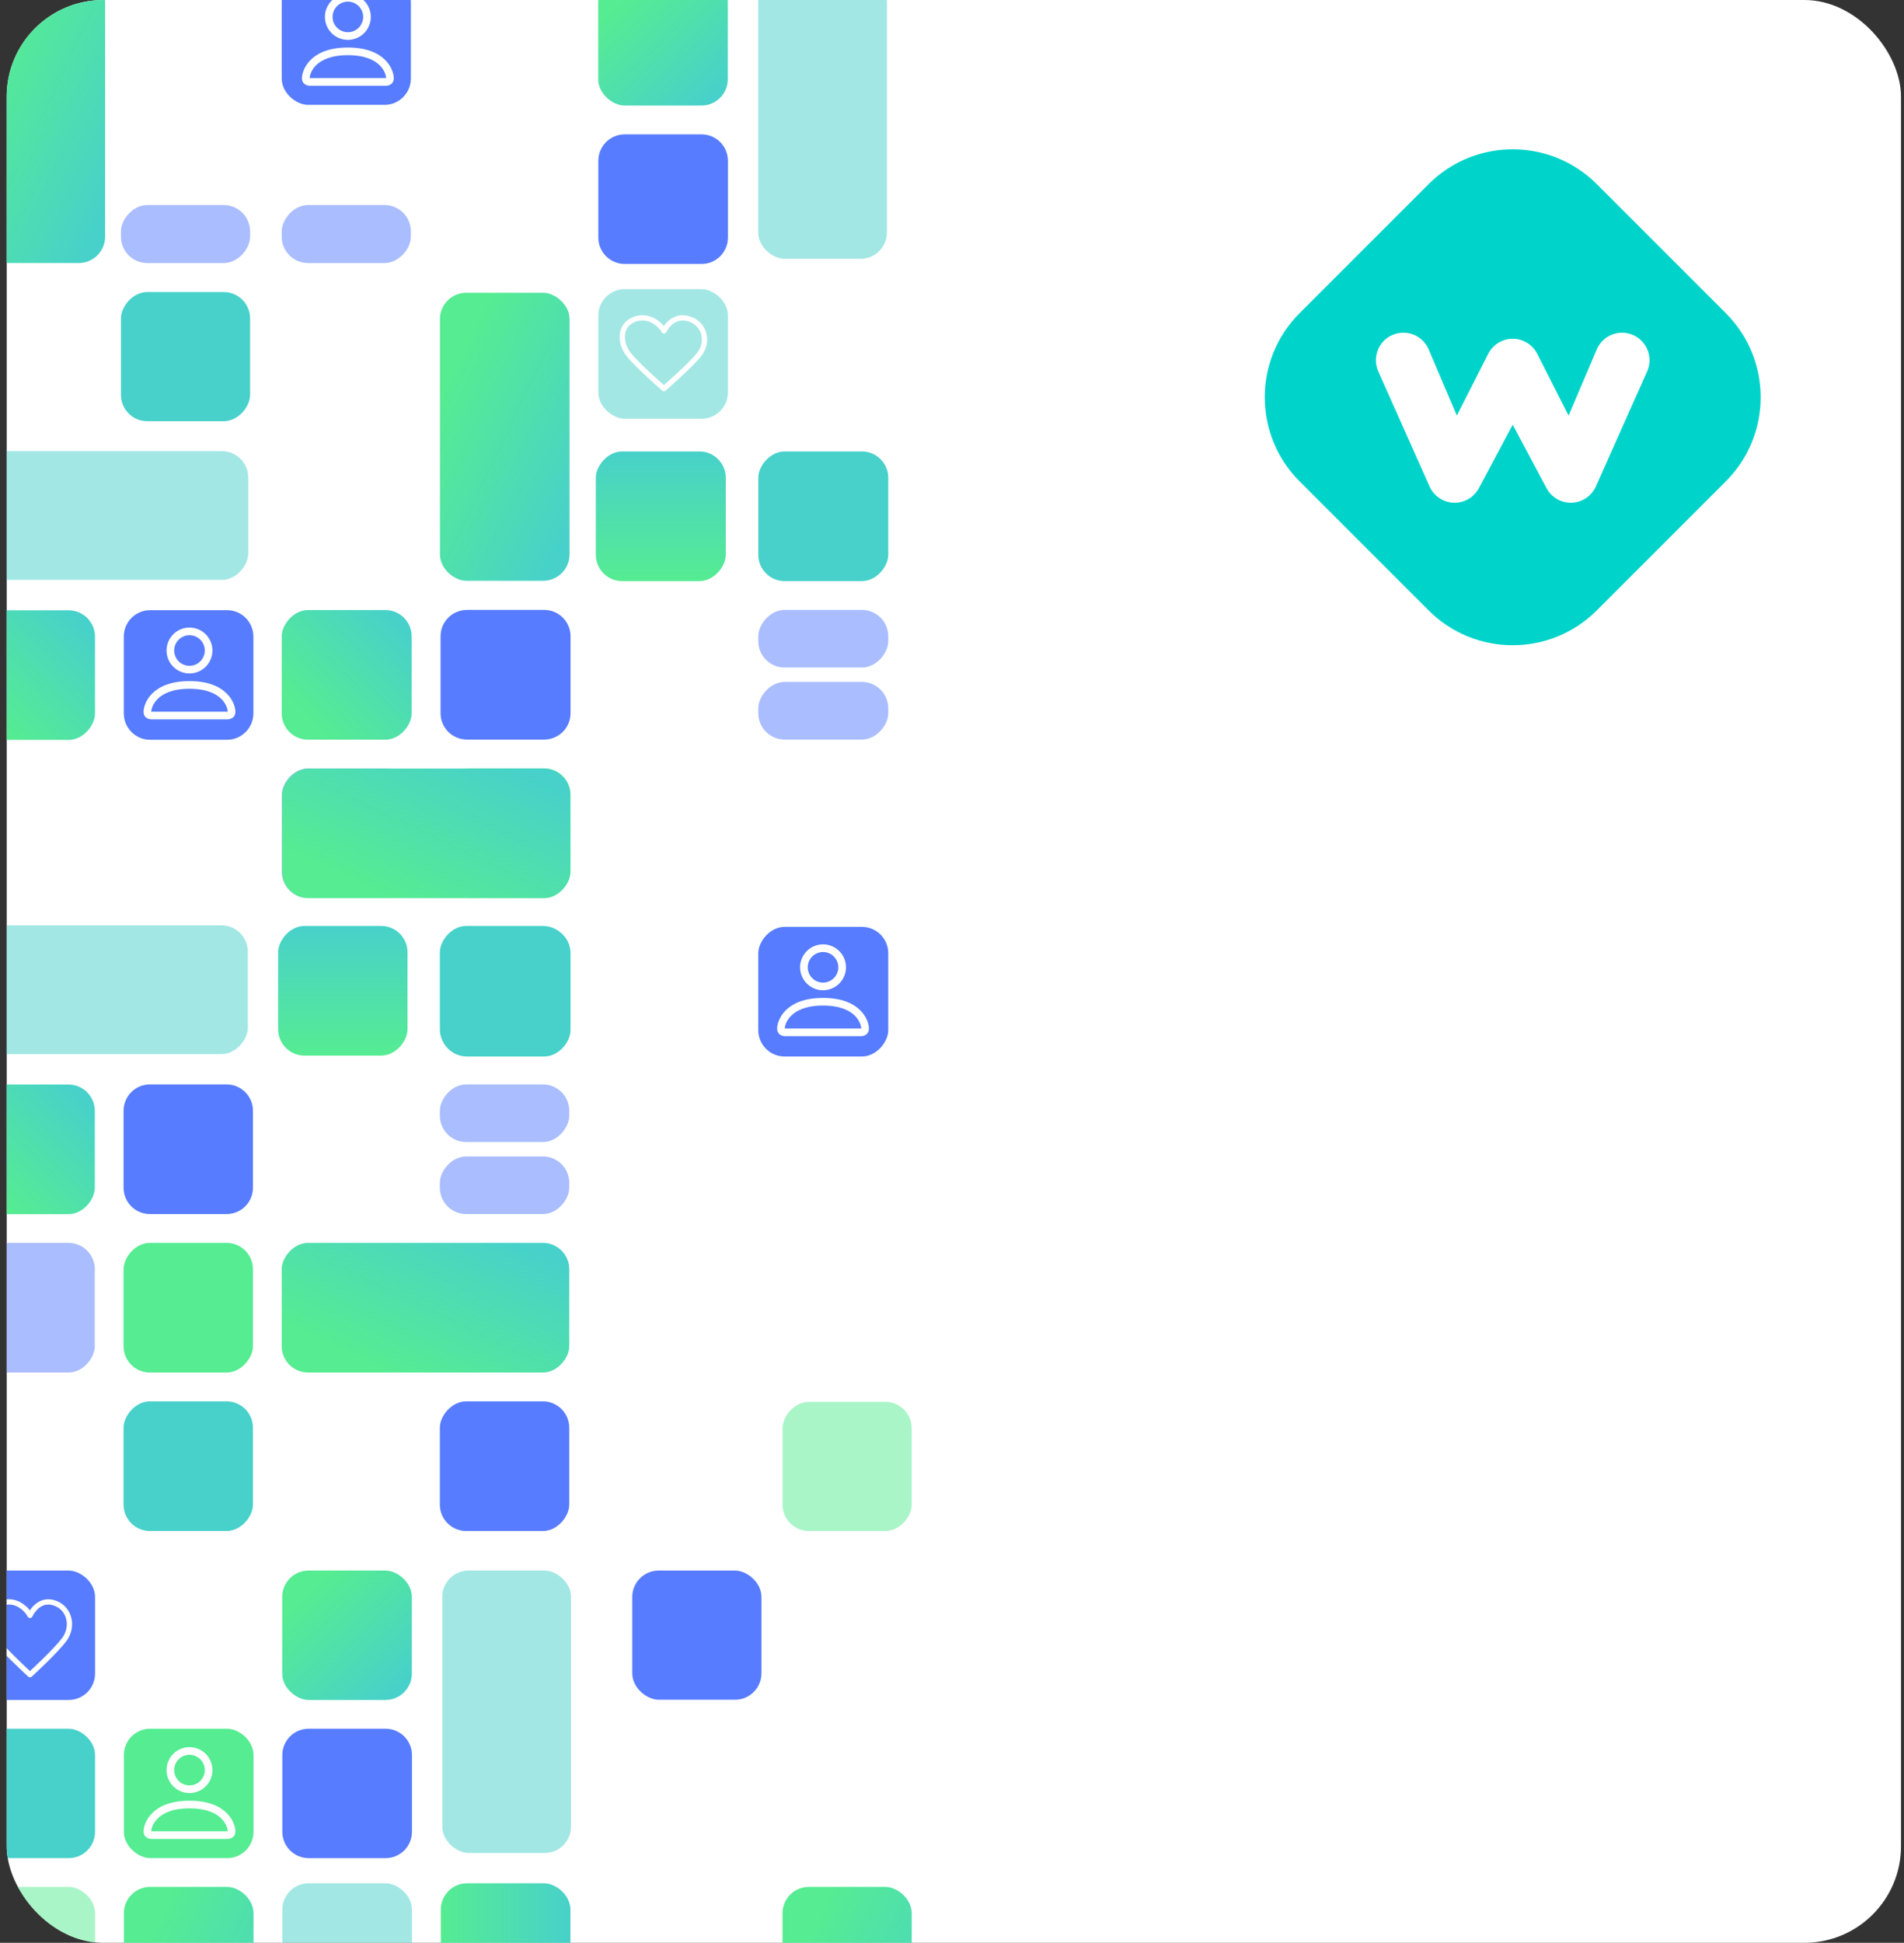 <svg width="197" height="201" viewBox="0 0 197 201" fill="none" xmlns="http://www.w3.org/2000/svg">
<rect x="0" y="0" width="197" height="201" fill="#333333" stroke="none"/>
<g clip-path="url(#clip0)">
<rect x="0.691" width="196" height="201" rx="10" fill="white"/>
<rect width="13.388" height="13.414" rx="2.727" transform="matrix(4.37114e-08 1 1 -4.37114e-08 -3.579 162.486)" fill="#577CFF"/>
<rect width="13.388" height="13.414" rx="2.727" transform="matrix(4.37114e-08 1 1 -4.37114e-08 -3.579 178.85)" fill="#47D1CA"/>
<rect width="13.388" height="13.414" rx="2.727" transform="matrix(4.37114e-08 1 1 -4.37114e-08 -3.579 195.213)" fill="#55EC92" fill-opacity="0.5"/>
<rect width="13.388" height="13.414" rx="2.727" transform="matrix(4.37114e-08 1 1 -4.37114e-08 29.199 162.486)" fill="url(#paint0_linear)"/>
<rect width="29.752" height="13.414" rx="2.727" transform="matrix(4.37114e-08 1 1 -4.37114e-08 12.816 195.213)" fill="url(#paint1_linear)"/>
<path d="M31.939 178.85C30.432 178.85 29.211 180.071 29.211 181.577L29.211 189.511C29.211 191.017 30.432 192.238 31.939 192.238L39.898 192.238C41.405 192.238 42.626 191.017 42.626 189.511L42.626 181.577C42.626 180.071 41.405 178.85 39.898 178.85L31.939 178.85Z" fill="#577CFF"/>
<rect width="13.388" height="13.414" rx="2.727" transform="matrix(4.37114e-08 1 1 -4.37114e-08 29.211 194.841)" fill="#47D1CA" fill-opacity="0.5"/>
<rect width="29.221" height="13.322" rx="2.727" transform="matrix(4.37114e-08 1 1 -4.37114e-08 45.761 162.486)" fill="#47D1CA" fill-opacity="0.5"/>
<rect width="13.388" height="13.414" rx="2.727" transform="matrix(4.37114e-08 1 1 -4.37114e-08 12.816 178.85)" fill="#55EC92"/>
<rect width="13.388" height="13.414" rx="2.727" transform="matrix(4.37114e-08 1 1 -4.37114e-08 45.607 194.841)" fill="url(#paint2_linear)"/>
<rect width="13.364" height="13.364" rx="2.727" transform="matrix(4.37114e-08 1 1 -4.37114e-08 29.148 -2.513)" fill="#577CFF"/>
<rect width="13.408" height="13.408" rx="2.727" transform="matrix(4.37114e-08 1 1 -4.37114e-08 61.895 -2.486)" fill="url(#paint3_linear)"/>
<rect width="29.796" height="13.408" rx="2.727" transform="matrix(4.37114e-08 1 1 -4.37114e-08 45.52 30.289)" fill="url(#paint4_linear)"/>
<path d="M64.635 13.901C63.129 13.901 61.908 15.123 61.908 16.629L61.908 24.582C61.908 26.088 63.129 27.309 64.635 27.309L72.589 27.309C74.095 27.309 75.316 26.088 75.316 24.582L75.316 16.629C75.316 15.123 74.095 13.901 72.589 13.901L64.635 13.901Z" fill="#577CFF"/>
<rect width="13.408" height="13.408" rx="2.727" transform="matrix(4.37114e-08 1 1 -4.37114e-08 61.908 29.916)" fill="#47D1CA" fill-opacity="0.5"/>
<rect width="29.264" height="13.316" rx="2.727" transform="matrix(4.37114e-08 1 1 -4.37114e-08 78.451 -2.486)" fill="#47D1CA" fill-opacity="0.5"/>
<rect width="13.364" height="13.364" rx="2.727" transform="matrix(4.37114e-08 1 1 -4.37114e-08 65.42 162.486)" fill="#577CFF"/>
<rect width="30" height="13.364" rx="2.727" transform="matrix(4.37114e-08 1 1 -4.37114e-08 80.966 195.213)" fill="url(#paint5_linear)"/>
<rect width="29.727" height="13.364" rx="2.727" transform="matrix(4.37114e-08 1 1 -4.37114e-08 -2.488 -2.513)" fill="url(#paint6_linear)"/>
<rect width="13.388" height="13.414" rx="2.727" transform="matrix(1 -8.74228e-08 -8.74228e-08 -1 45.511 158.395)" fill="#577CFF"/>
<rect width="13.388" height="13.414" rx="2.727" transform="matrix(1 -8.74228e-08 -8.74228e-08 -1 12.784 158.395)" fill="#47D1CA"/>
<rect width="13.388" height="13.414" rx="2.727" transform="matrix(1 -8.74228e-08 -8.74228e-08 -1 45.511 109.21)" fill="#47D1CA"/>
<rect width="13.388" height="13.414" rx="2.727" transform="matrix(1 -8.74228e-08 -8.74228e-08 -1 -3.579 125.617)" fill="url(#paint7_linear)"/>
<rect width="29.752" height="13.414" rx="2.727" transform="matrix(1 -8.74228e-08 -8.74228e-08 -1 29.148 142)" fill="url(#paint8_linear)"/>
<path d="M12.784 122.878C12.784 124.384 14.005 125.605 15.512 125.605L23.446 125.605C24.952 125.605 26.173 124.384 26.173 122.878L26.173 114.918C26.173 113.412 24.952 112.191 23.446 112.191L15.512 112.191C14.005 112.191 12.784 113.412 12.784 114.918L12.784 122.878Z" fill="#577CFF"/>
<rect width="29.221" height="13.322" rx="2.727" transform="matrix(1 -8.74228e-08 -8.74228e-08 -1 -3.579 109.055)" fill="#47D1CA" fill-opacity="0.5"/>
<rect width="13.388" height="13.414" rx="2.727" transform="matrix(1 -8.74228e-08 -8.74228e-08 -1 -3.579 142)" fill="#577CFF" fill-opacity="0.5"/>
<rect width="13.388" height="13.414" rx="2.727" transform="matrix(1 -8.74228e-08 -8.74228e-08 -1 12.784 142)" fill="#55EC92"/>
<rect width="13.388" height="5.962" rx="2.727" transform="matrix(1 -8.74228e-08 -8.74228e-08 -1 45.511 118.153)" fill="#577CFF" fill-opacity="0.5"/>
<rect width="13.388" height="5.962" rx="2.727" transform="matrix(1 -8.74228e-08 -8.74228e-08 -1 45.511 125.605)" fill="#577CFF" fill-opacity="0.5"/>
<rect width="13.388" height="13.414" rx="2.727" transform="matrix(1 -8.74228e-08 -8.74228e-08 -1 28.776 109.21)" fill="url(#paint9_linear)"/>
<rect width="13.448" height="13.414" rx="2.727" transform="matrix(1 -8.74228e-08 -8.74228e-08 -1 78.457 109.305)" fill="#577CFF"/>
<rect width="13.448" height="13.414" rx="2.727" transform="matrix(1 -8.74228e-08 -8.74228e-08 -1 45.584 109.305)" fill="#47D1CA"/>
<rect width="13.448" height="13.414" rx="2.727" transform="matrix(1 -8.74228e-08 -8.74228e-08 -1 78.457 60.119)" fill="#47D1CA"/>
<rect width="13.448" height="13.414" rx="2.727" transform="matrix(1 -8.74228e-08 -8.74228e-08 -1 29.148 76.527)" fill="url(#paint10_linear)"/>
<path d="M45.584 73.787C45.584 75.293 46.805 76.514 48.312 76.514L56.305 76.514C57.811 76.514 59.032 75.293 59.032 73.787L59.032 65.827C59.032 64.321 57.811 63.1 56.305 63.1L48.312 63.1C46.805 63.1 45.584 64.321 45.584 65.827L45.584 73.787Z" fill="#577CFF"/>
<rect width="13.448" height="13.414" rx="2.727" transform="matrix(1 -8.74228e-08 -8.74228e-08 -1 29.148 92.91)" fill="#577CFF" fill-opacity="0.5"/>
<rect width="13.448" height="13.414" rx="2.727" transform="matrix(1 -8.74228e-08 -8.74228e-08 -1 45.584 92.909)" fill="#55EC92"/>
<rect width="13.448" height="5.962" rx="2.727" transform="matrix(1 -8.74228e-08 -8.74228e-08 -1 78.457 69.062)" fill="#577CFF" fill-opacity="0.5"/>
<rect width="13.448" height="5.962" rx="2.727" transform="matrix(1 -8.74228e-08 -8.74228e-08 -1 78.457 76.514)" fill="#577CFF" fill-opacity="0.5"/>
<rect width="13.448" height="13.414" rx="2.727" transform="matrix(1 -8.74228e-08 -8.74228e-08 -1 61.647 60.119)" fill="url(#paint11_linear)"/>
<rect width="13.364" height="13.364" rx="2.727" transform="matrix(1 -8.74228e-08 -8.74228e-08 -1 12.512 43.578)" fill="#47D1CA"/>
<rect width="13.364" height="13.364" rx="2.727" transform="matrix(1 -8.74228e-08 -8.74228e-08 -1 80.966 158.395)" fill="#55EC92" fill-opacity="0.5"/>
<rect width="13.408" height="13.408" rx="2.727" transform="matrix(1 -8.74228e-08 -8.74228e-08 -1 -3.579 76.548)" fill="url(#paint12_linear)"/>
<rect width="29.796" height="13.408" rx="2.727" transform="matrix(1 -8.74228e-08 -8.74228e-08 -1 29.196 92.923)" fill="url(#paint13_linear)"/>
<path d="M12.809 73.808C12.809 75.314 14.03 76.535 15.536 76.535L23.489 76.535C24.995 76.535 26.216 75.314 26.216 73.808L26.216 65.854C26.216 64.348 24.995 63.127 23.489 63.127L15.536 63.127C14.03 63.127 12.809 64.348 12.809 65.854L12.809 73.808Z" fill="#577CFF"/>
<rect width="29.264" height="13.316" rx="2.727" transform="matrix(1 -8.74228e-08 -8.74228e-08 -1 -3.579 59.993)" fill="#47D1CA" fill-opacity="0.5"/>
<rect width="13.364" height="6" rx="2.727" transform="matrix(1 -8.74228e-08 -8.74228e-08 -1 12.512 27.215)" fill="#577CFF" fill-opacity="0.5"/>
<rect width="13.364" height="6" rx="2.727" transform="matrix(1 -8.74228e-08 -8.74228e-08 -1 29.148 27.215)" fill="#577CFF" fill-opacity="0.5"/>
<path fill-rule="evenodd" clip-rule="evenodd" d="M81.198 107.199C81.198 107.199 80.407 107.199 80.407 106.407C80.407 105.616 81.198 103.242 85.156 103.242C89.113 103.242 89.904 105.616 89.904 106.407C89.904 107.199 89.113 107.199 89.113 107.199H81.198ZM89.109 106.452V106.45V106.452ZM89.096 106.407H81.216C81.212 106.407 81.209 106.406 81.205 106.406L81.198 106.404C81.199 106.209 81.32 105.624 81.857 105.087C82.373 104.571 83.344 104.033 85.156 104.033C86.968 104.033 87.939 104.571 88.454 105.087C88.991 105.624 89.111 106.209 89.113 106.404C89.107 106.405 89.101 106.406 89.096 106.407ZM81.202 106.452V106.45V106.452ZM85.156 101.659C84.736 101.659 84.333 101.492 84.037 101.195C83.74 100.898 83.573 100.496 83.573 100.076C83.573 99.656 83.74 99.253 84.037 98.957C84.333 98.66 84.736 98.493 85.156 98.493C85.576 98.493 85.978 98.66 86.275 98.957C86.572 99.253 86.739 99.656 86.739 100.076C86.739 100.496 86.572 100.898 86.275 101.195C85.978 101.492 85.576 101.659 85.156 101.659ZM82.781 100.076C82.781 100.706 83.032 101.309 83.477 101.755C83.922 102.2 84.526 102.45 85.156 102.45C85.785 102.45 86.389 102.2 86.835 101.755C87.28 101.309 87.53 100.706 87.53 100.076C87.53 99.446 87.28 98.842 86.835 98.397C86.389 97.952 85.785 97.701 85.156 97.701C84.526 97.701 83.922 97.952 83.477 98.397C83.032 98.842 82.781 99.446 82.781 100.076Z" fill="white"/>
<path fill-rule="evenodd" clip-rule="evenodd" d="M15.648 74.424C15.648 74.424 14.857 74.424 14.857 73.632C14.857 72.841 15.648 70.466 19.606 70.466C23.563 70.466 24.354 72.841 24.354 73.632C24.354 74.424 23.563 74.424 23.563 74.424H15.648ZM23.559 73.677V73.675V73.677ZM23.545 73.632H15.666C15.662 73.632 15.658 73.631 15.655 73.631L15.648 73.629C15.649 73.434 15.77 72.849 16.307 72.312C16.823 71.796 17.794 71.258 19.606 71.258C21.418 71.258 22.388 71.796 22.904 72.312C23.441 72.849 23.561 73.434 23.563 73.629C23.557 73.63 23.551 73.631 23.545 73.632ZM15.652 73.677V73.675V73.677ZM19.606 68.883C19.186 68.883 18.783 68.717 18.486 68.42C18.189 68.123 18.023 67.72 18.023 67.301C18.023 66.881 18.189 66.478 18.486 66.181C18.783 65.885 19.186 65.718 19.606 65.718C20.025 65.718 20.428 65.885 20.725 66.181C21.022 66.478 21.189 66.881 21.189 67.301C21.189 67.72 21.022 68.123 20.725 68.42C20.428 68.717 20.025 68.883 19.606 68.883ZM17.231 67.301C17.231 67.93 17.481 68.534 17.927 68.98C18.372 69.425 18.976 69.675 19.606 69.675C20.235 69.675 20.839 69.425 21.285 68.98C21.73 68.534 21.98 67.93 21.98 67.301C21.98 66.671 21.73 66.067 21.285 65.622C20.839 65.176 20.235 64.926 19.606 64.926C18.976 64.926 18.372 65.176 17.927 65.622C17.481 66.067 17.231 66.671 17.231 67.301Z" fill="white"/>
<path fill-rule="evenodd" clip-rule="evenodd" d="M32.036 8.873C32.036 8.873 31.244 8.873 31.244 8.082C31.244 7.29 32.036 4.916 35.993 4.916C39.95 4.916 40.742 7.29 40.742 8.082C40.742 8.873 39.95 8.873 39.95 8.873H32.036ZM39.946 8.126V8.125V8.126ZM39.933 8.082H32.053C32.05 8.081 32.046 8.081 32.042 8.08L32.036 8.079C32.037 7.884 32.158 7.298 32.694 6.762C33.21 6.246 34.181 5.708 35.993 5.708C37.805 5.708 38.776 6.246 39.292 6.762C39.828 7.298 39.949 7.884 39.95 8.079C39.944 8.08 39.939 8.081 39.933 8.082ZM32.039 8.126V8.125V8.126ZM35.993 3.333C35.573 3.333 35.171 3.166 34.874 2.87C34.577 2.573 34.41 2.17 34.41 1.75C34.41 1.331 34.577 0.928 34.874 0.631C35.171 0.334 35.573 0.167 35.993 0.167C36.413 0.167 36.816 0.334 37.112 0.631C37.409 0.928 37.576 1.331 37.576 1.75C37.576 2.17 37.409 2.573 37.112 2.87C36.816 3.166 36.413 3.333 35.993 3.333ZM33.619 1.75C33.619 2.38 33.869 2.984 34.314 3.429C34.759 3.875 35.363 4.125 35.993 4.125C36.623 4.125 37.227 3.875 37.672 3.429C38.117 2.984 38.367 2.38 38.367 1.75C38.367 1.121 38.117 0.517 37.672 0.071C37.227 -0.374 36.623 -0.624 35.993 -0.624C35.363 -0.624 34.759 -0.374 34.314 0.071C33.869 0.517 33.619 1.121 33.619 1.75Z" fill="white"/>
<path fill-rule="evenodd" clip-rule="evenodd" d="M15.648 190.254C15.648 190.254 14.857 190.254 14.857 189.462C14.857 188.671 15.648 186.296 19.606 186.296C23.563 186.296 24.354 188.671 24.354 189.462C24.354 190.254 23.563 190.254 23.563 190.254H15.648ZM23.559 189.507V189.505V189.507ZM23.545 189.462H15.666C15.662 189.462 15.658 189.461 15.655 189.461L15.648 189.459C15.649 189.264 15.77 188.679 16.307 188.142C16.823 187.626 17.794 187.088 19.606 187.088C21.418 187.088 22.388 187.626 22.904 188.142C23.441 188.679 23.561 189.264 23.563 189.459C23.557 189.46 23.551 189.461 23.545 189.462ZM15.652 189.507V189.505V189.507ZM19.606 184.714C19.186 184.714 18.783 184.547 18.486 184.25C18.189 183.953 18.023 183.55 18.023 183.131C18.023 182.711 18.189 182.308 18.486 182.011C18.783 181.715 19.186 181.548 19.606 181.548C20.025 181.548 20.428 181.715 20.725 182.011C21.022 182.308 21.189 182.711 21.189 183.131C21.189 183.55 21.022 183.953 20.725 184.25C20.428 184.547 20.025 184.714 19.606 184.714ZM17.231 183.131C17.231 183.76 17.481 184.364 17.927 184.81C18.372 185.255 18.976 185.505 19.606 185.505C20.235 185.505 20.839 185.255 21.285 184.81C21.73 184.364 21.98 183.76 21.98 183.131C21.98 182.501 21.73 181.897 21.285 181.452C20.839 181.006 20.235 180.756 19.606 180.756C18.976 180.756 18.372 181.006 17.927 181.452C17.481 181.897 17.231 182.501 17.231 183.131Z" fill="white"/>
<g clip-path="url(#clip1)">
<path d="M72.375 36.624C73.295 35.43 72.989 33.641 71.454 33.044C69.92 32.447 69 33.641 68.693 34.237C68.386 33.641 67.159 32.447 65.625 33.044C64.091 33.641 64.091 35.43 65.011 36.624C65.932 37.817 68.693 40.203 68.693 40.203C68.693 40.203 71.454 37.817 72.375 36.624Z" stroke="white" stroke-width="0.545" stroke-linecap="round" stroke-linejoin="round"/>
</g>
<g clip-path="url(#clip2)">
<path d="M6.682 169.577C7.577 168.35 7.279 166.509 5.787 165.895C4.296 165.282 3.401 166.509 3.103 167.123C2.804 166.509 1.611 165.282 0.12 165.895C-1.372 166.509 -1.372 168.35 -0.477 169.577C0.418 170.804 3.103 173.259 3.103 173.259C3.103 173.259 5.787 170.804 6.682 169.577Z" stroke="white" stroke-width="0.545" stroke-linecap="round" stroke-linejoin="round"/>
</g>
<path d="M147.817 19.048C152.621 14.245 160.408 14.245 165.212 19.048L178.567 32.403C183.37 37.207 183.37 44.994 178.567 49.798L165.212 63.153C160.408 67.956 152.621 67.956 147.817 63.153L134.462 49.798C129.659 44.994 129.659 37.207 134.462 32.403L147.817 19.048Z" fill="#00D4CA"/>
<path fill-rule="evenodd" clip-rule="evenodd" d="M144.045 34.669C145.48 34.029 147.161 34.674 147.801 36.109L150.735 42.998L154.005 36.556C154.499 35.629 155.464 35.05 156.515 35.05C157.565 35.05 158.53 35.629 159.025 36.556L162.295 42.998L165.228 36.109C165.868 34.674 167.549 34.029 168.984 34.669C170.419 35.308 171.064 36.99 170.424 38.425L165.121 50.323C164.678 51.316 163.709 51.969 162.623 52.008C161.537 52.046 160.524 51.462 160.013 50.503L156.515 43.941L153.017 50.503C152.505 51.462 151.492 52.046 150.406 52.008C149.32 51.969 148.351 51.316 147.909 50.323L142.605 38.425C141.965 36.99 142.61 35.308 144.045 34.669Z" fill="white"/>
</g>
<defs>
<linearGradient id="paint0_linear" x1="2.171" y1="2.9" x2="12.14" y2="12.307" gradientUnits="userSpaceOnUse">
<stop stop-color="#55EC92"/>
<stop offset="1" stop-color="#47D1CA"/>
</linearGradient>
<linearGradient id="paint1_linear" x1="4.825" y1="2.9" x2="12.584" y2="19.172" gradientUnits="userSpaceOnUse">
<stop stop-color="#55EC92"/>
<stop offset="1" stop-color="#47D1CA"/>
</linearGradient>
<linearGradient id="paint2_linear" x1="6.694" y1="0" x2="6.694" y2="13.414" gradientUnits="userSpaceOnUse">
<stop stop-color="#55EC92"/>
<stop offset="1" stop-color="#47D1CA"/>
</linearGradient>
<linearGradient id="paint3_linear" x1="2.174" y1="2.899" x2="12.14" y2="12.321" gradientUnits="userSpaceOnUse">
<stop stop-color="#55EC92"/>
<stop offset="1" stop-color="#47D1CA"/>
</linearGradient>
<linearGradient id="paint4_linear" x1="4.832" y1="2.899" x2="12.578" y2="19.174" gradientUnits="userSpaceOnUse">
<stop stop-color="#55EC92"/>
<stop offset="1" stop-color="#47D1CA"/>
</linearGradient>
<linearGradient id="paint5_linear" x1="4.865" y1="2.889" x2="12.536" y2="19.171" gradientUnits="userSpaceOnUse">
<stop stop-color="#55EC92"/>
<stop offset="1" stop-color="#47D1CA"/>
</linearGradient>
<linearGradient id="paint6_linear" x1="4.821" y1="2.889" x2="12.536" y2="19.117" gradientUnits="userSpaceOnUse">
<stop stop-color="#55EC92"/>
<stop offset="1" stop-color="#47D1CA"/>
</linearGradient>
<linearGradient id="paint7_linear" x1="2.171" y1="2.9" x2="12.14" y2="12.307" gradientUnits="userSpaceOnUse">
<stop stop-color="#55EC92"/>
<stop offset="1" stop-color="#47D1CA"/>
</linearGradient>
<linearGradient id="paint8_linear" x1="4.825" y1="2.9" x2="12.584" y2="19.172" gradientUnits="userSpaceOnUse">
<stop stop-color="#55EC92"/>
<stop offset="1" stop-color="#47D1CA"/>
</linearGradient>
<linearGradient id="paint9_linear" x1="6.694" y1="0" x2="6.694" y2="13.414" gradientUnits="userSpaceOnUse">
<stop stop-color="#55EC92"/>
<stop offset="1" stop-color="#47D1CA"/>
</linearGradient>
<linearGradient id="paint10_linear" x1="2.181" y1="2.9" x2="12.152" y2="12.351" gradientUnits="userSpaceOnUse">
<stop stop-color="#55EC92"/>
<stop offset="1" stop-color="#47D1CA"/>
</linearGradient>
<linearGradient id="paint11_linear" x1="6.724" y1="0" x2="6.724" y2="13.414" gradientUnits="userSpaceOnUse">
<stop stop-color="#55EC92"/>
<stop offset="1" stop-color="#47D1CA"/>
</linearGradient>
<linearGradient id="paint12_linear" x1="2.174" y1="2.899" x2="12.14" y2="12.321" gradientUnits="userSpaceOnUse">
<stop stop-color="#55EC92"/>
<stop offset="1" stop-color="#47D1CA"/>
</linearGradient>
<linearGradient id="paint13_linear" x1="4.832" y1="2.899" x2="12.578" y2="19.174" gradientUnits="userSpaceOnUse">
<stop stop-color="#55EC92"/>
<stop offset="1" stop-color="#47D1CA"/>
</linearGradient>
<clipPath id="clip0">
<rect x="0.691" width="196" height="201" rx="10" fill="white"/>
</clipPath>
<clipPath id="clip1">
<rect width="9.818" height="9.545" fill="white" transform="matrix(-1 0 0 1 73.602 31.851)"/>
</clipPath>
<clipPath id="clip2">
<rect width="9.545" height="9.818" fill="white" transform="matrix(-1 0 0 1 7.875 164.668)"/>
</clipPath>
</defs>
</svg>
